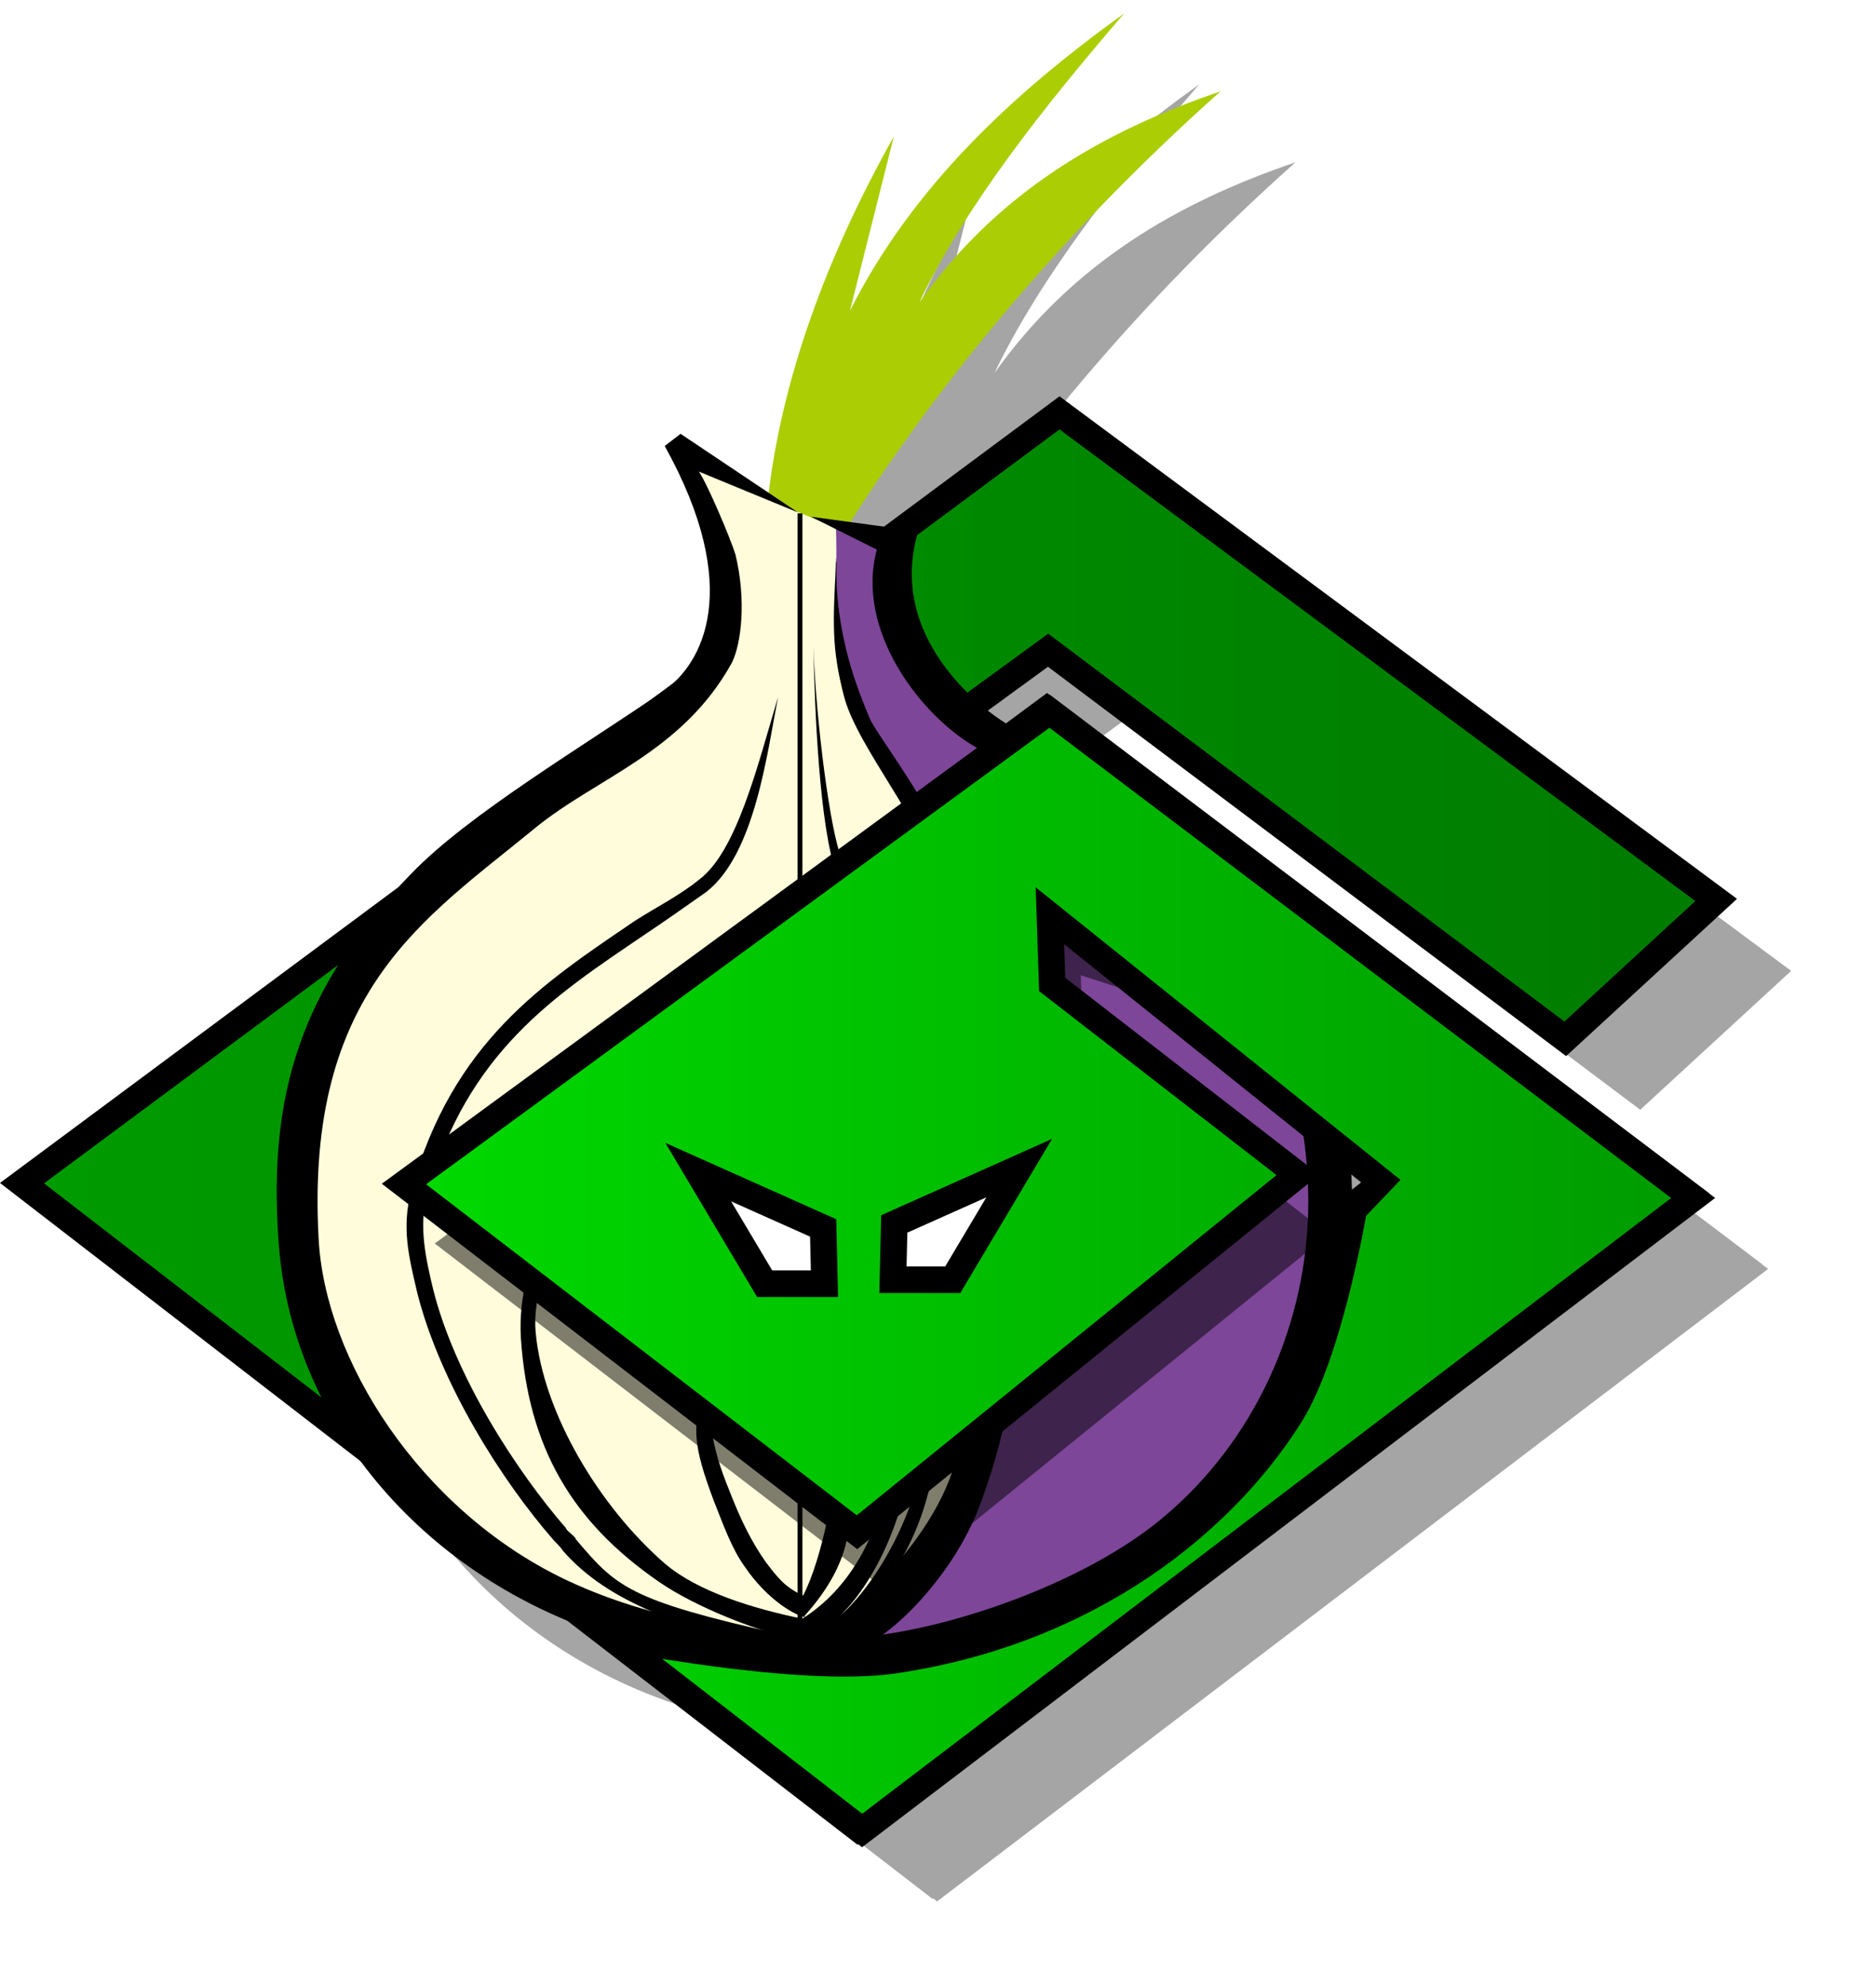 <svg xmlns="http://www.w3.org/2000/svg" xmlns:svg="http://www.w3.org/2000/svg" xmlns:xlink="http://www.w3.org/1999/xlink" id="svg2" width="589.242" height="623.973" version="1.0"><defs id="defs4"><linearGradient id="linearGradient4662"><stop id="stop4664" offset="0" stop-color="#009c00" stop-opacity="1"/><stop id="stop4666" offset="1" stop-color="#007b00" stop-opacity="1"/></linearGradient><linearGradient id="linearGradient4650"><stop id="stop4652" offset="0" stop-color="#00da00" stop-opacity="1"/><stop id="stop4654" offset="1" stop-color="#009a00" stop-opacity="1"/></linearGradient><filter id="filter4638" color-interpolation-filters="sRGB"><feGaussianBlur id="feGaussianBlur4640" stdDeviation="4.839"/></filter><linearGradient id="linearGradient4660" x1="196.312" x2="691.257" y1="281.749" y2="281.749" gradientTransform="translate(-36.77,83.439)" gradientUnits="userSpaceOnUse" xlink:href="#linearGradient4650"/><linearGradient id="linearGradient4668" x1="38.827" x2="589.234" y1="294.825" y2="294.825" gradientUnits="userSpaceOnUse" xlink:href="#linearGradient4662"/><linearGradient id="linearGradient4650-8"><stop id="stop4652-8" offset="0" stop-color="#00da00" stop-opacity="1"/><stop id="stop4654-6" offset="1" stop-color="#009a00" stop-opacity="1"/></linearGradient><filter id="filter4638-4" color-interpolation-filters="sRGB"><feGaussianBlur id="feGaussianBlur4640-4" stdDeviation="4.839"/></filter><linearGradient id="linearGradient4668-2" x1="38.827" x2="589.234" y1="294.825" y2="294.825" gradientUnits="userSpaceOnUse" xlink:href="#linearGradient4662-9"/><linearGradient id="linearGradient4662-9"><stop id="stop4664-1" offset="0" stop-color="#009c00" stop-opacity="1"/><stop id="stop4666-7" offset="1" stop-color="#007b00" stop-opacity="1"/></linearGradient><linearGradient id="linearGradient4737" x1="38.827" x2="589.234" y1="294.825" y2="294.825" gradientUnits="userSpaceOnUse" xlink:href="#linearGradient4662-9"/><linearGradient id="linearGradient4739"><stop id="stop4741" offset="0" stop-color="#009c00" stop-opacity="1"/><stop id="stop4743" offset="1" stop-color="#007b00" stop-opacity="1"/></linearGradient><linearGradient id="linearGradient4767" x1="38.827" x2="589.234" y1="294.825" y2="294.825" gradientUnits="userSpaceOnUse" xlink:href="#linearGradient4662-9"/><filter id="filter4966" color-interpolation-filters="sRGB"><feGaussianBlur id="feGaussianBlur4968" stdDeviation="13.209"/></filter><linearGradient id="linearGradient3053" x1="38.827" x2="589.234" y1="294.825" y2="294.825" gradientUnits="userSpaceOnUse" xlink:href="#linearGradient4662"/><linearGradient id="linearGradient3098" x1="38.827" x2="589.234" y1="294.825" y2="294.825" gradientUnits="userSpaceOnUse" xlink:href="#linearGradient4662"/><linearGradient id="linearGradient3100" x1="38.827" x2="589.234" y1="294.825" y2="294.825" gradientUnits="userSpaceOnUse" xlink:href="#linearGradient4662"/><linearGradient id="linearGradient3102" x1="196.312" x2="691.257" y1="281.749" y2="281.749" gradientTransform="translate(-36.77,83.439)" gradientUnits="userSpaceOnUse" xlink:href="#linearGradient4650"/></defs><g id="layer1" display="none" transform="translate(-45.657,-29.552)"><image id="image2503" width="686.798" height="558.372" x="31.434" y="57.586" xlink:href="/home/meejah/Downloads/TwistedLogo_files/TwistedLogo.html"/></g><path id="path2512" fill="#ccc" fill-opacity="1" fill-rule="evenodd" stroke="#000" stroke-linecap="butt" stroke-linejoin="miter" stroke-opacity="1" stroke-width="1.55" d="m 209.225,556.006 -75.841,66.785 126.779,94.518 C 481.981,540.212 661.169,412.274 883.869,242.455 L 367.132,-133.354 -147.341,248.68 266.954,568.457 678.419,253.774 360.906,13.8 43.394,248.68 264.69,422.435 484.855,244.719 363.736,150.2 363.17,117.94 528.436,247.548 264.124,453.564 4.341,244.719 361.472,-15.631 718.604,249.812 264.69,601.284 z m 41.736,-257.006 0,-28.127 -62.012,-26.134 31.006,54.26 z m 31.006,0 0,-28.127 69.763,-26.134 -38.757,54.26 z" opacity="0"/><g id="g3055" transform="matrix(0.835,0,0,0.835,-10.514,94.294)"><g id="g4846" fill="#000" fill-opacity="1" stroke="none" filter="url(#filter4966)" opacity=".352" transform="translate(-707.107,-265.872)"><g id="layer2-6" fill="#000" fill-opacity="1" stroke="none" display="inline" transform="matrix(1.176,0,0,1.176,705.523,254.432)"><path id="path2512-2-6" fill="#000" fill-opacity="1" fill-rule="evenodd" stroke="none" d="M 584.982,224.299 374.935,68.477 43.079,314.904 310.316,521.174 575.728,318.19 370.919,163.397 166.111,314.904 308.856,426.983 450.871,312.349 372.745,251.381 372.38,230.571 478.982,314.174 308.491,447.063 140.92,312.349 371.284,144.413 536.707,268.732 z M 300,347.362 l 0,-18.143 -40,-16.857 20,35 z m 20,0 0,-18.143 45,-16.857 -25,35 z"/></g><g id="layer3-9-9" fill="#000" fill-opacity="1" stroke="none" display="inline" transform="matrix(3.357,0,0,3.357,196.159,-30.795)"><g id="layer5-6" fill="#000" fill-opacity="1" stroke="none"><path id="path2554-0" fill="#000" fill-opacity="1" fill-rule="evenodd" stroke="none" d="m 264.513,77.978 -4.917,19.529 c 6.965,-13.793 18.027,-24.172 30.729,-33.323 -9.287,10.789 -17.754,21.579 -22.944,32.368 8.741,-12.292 20.486,-19.12 33.733,-23.627 -17.618,15.706 -31.602,32.559 -42.255,49.494 l -8.467,-3.687 c 1.501,-13.521 6.609,-27.369 14.121,-40.754 z"/><path id="path2534-4" fill="#000" fill-opacity="1" fill-rule="evenodd" stroke="none" d="m 241.901,115.142 16.116,6.686 c 0,4.098 -0.333,16.597 2.229,20.284 26.803,34.519 22.293,103.713 -5.43,105.488 -42.217,0 -58.317,-28.679 -58.317,-55.038 0,-24.037 28.816,-40.016 46.025,-54.219 4.37,-3.824 3.611,-12.275 -0.624,-23.201 z"/><path id="path2536-7" fill="#000" fill-opacity="1" fill-rule="evenodd" stroke="none" d="m 258.022,121.587 5.808,2.963 c -0.546,3.823 0.273,12.292 4.096,14.476 16.936,10.516 32.914,21.988 39.197,33.46 22.398,40.426 -15.706,77.846 -48.62,74.295 17.891,-13.248 23.081,-40.425 16.389,-70.062 -2.731,-11.609 -6.966,-22.125 -14.478,-34.007 -3.254,-5.832 -2.118,-13.066 -2.392,-21.125 z"/></g><g id="layer4-8" fill="#000" fill-opacity="1" stroke="none" display="inline"><path id="path2538-7" fill="#000" fill-opacity="1" stroke="none" d="m 255.226,120.589 12.018,1.639 c -3.551,11.745 6.966,19.939 10.38,21.852 7.648,4.234 15.023,8.604 20.896,13.93 11.063,10.106 17.345,24.31 17.345,39.333 0,14.886 -6.829,29.226 -18.301,38.786 -10.789,9.014 -25.675,12.838 -40.152,12.838 -9.014,0 -17.072,-0.409 -25.812,-3.278 -19.939,-6.692 -34.826,-23.763 -36.055,-44.25 -1.093,-15.979 2.458,-28.134 14.887,-40.835 6.418,-6.692 19.393,-14.34 28.271,-20.486 4.371,-3.005 9.014,-11.473 0.136,-27.451 l 1.776,-1.366 13.157,8.812 -11.108,-4.578 c 0.956,1.366 3.551,7.512 4.098,9.287 1.229,5.053 0.683,9.971 -0.41,12.155 -5.599,10.107 -15.159,12.838 -22.124,18.574 -12.292,10.106 -25.676,18.164 -24.174,45.888 0.683,13.657 11.336,30.319 27.314,38.104 9.014,4.371 19.394,6.146 29.91,6.692 9.423,0.41 27.451,-5.19 37.284,-13.384 10.516,-8.74 16.389,-21.988 16.389,-35.508 0,-13.658 -5.463,-26.632 -15.706,-35.783 -5.873,-5.326 -15.569,-11.745 -21.578,-15.16 -6.009,-3.414 -13.521,-12.974 -11.063,-22.124 z"/><path id="path2540-2" fill="#000" fill-opacity="1" stroke="none" d="m 251.539,140.802 c -1.229,6.283 -2.595,17.618 -8.058,21.852 -2.322,1.638 -4.644,3.278 -7.102,4.916 -9.833,6.693 -19.667,12.974 -24.173,29.09 -0.956,3.415 -0.136,7.102 0.684,10.516 2.458,9.833 9.423,20.486 14.886,26.769 0,0.273 1.093,0.956 1.093,1.229 4.507,5.327 5.873,6.829 22.944,10.652 l -0.41,1.913 c -10.243,-2.731 -18.71,-5.189 -24.037,-11.336 0,-0.136 -0.956,-1.093 -0.956,-1.093 -5.736,-6.556 -12.702,-17.481 -15.296,-27.724 -0.956,-4.098 -1.775,-7.238 -0.683,-11.473 4.643,-16.661 14.75,-23.217 24.993,-30.182 2.322,-1.502 5.053,-2.869 7.238,-4.644 4.233,-3.14 6.554,-12.701 8.877,-20.485 z"/><path id="path2542-2" fill="#000" fill-opacity="1" stroke="none" d="m 255.906,166.75 c 0.137,7.102 -0.556,10.665 1.219,15.719 1.092,3.004 4.782,7.101 5.875,11.062 1.502,5.327 3.138,11.199 3,14.75 0,4.098 -0.256,11.742 -2.031,19.937 -1.354,6.771 -4.473,12.582 -9.719,15.875 -5.373,-1.106 -11.682,-2.995 -15.406,-6.188 -7.238,-6.282 -13.649,-16.787 -14.469,-25.938 -0.682,-7.511 6.273,-18.588 15.969,-24.188 8.194,-4.78 10.1,-10.228 11.875,-18.969 -2.458,7.648 -4.766,14.059 -12.688,18.156 -11.472,6.009 -17.358,16.096 -16.812,25.656 0.819,12.291 5.742,20.619 15.438,27.312 4.097,2.868 11.751,5.899 16.531,6.719 l 0,-0.625 c 3.625,-0.679 8.318,-6.633 10.656,-14.688 2.049,-7.238 2.857,-16.502 2.719,-22.375 -0.137,-3.414 -1.643,-10.808 -4.375,-17.5 -1.502,-3.687 -3.809,-7.374 -5.312,-9.969 -1.637,-2.597 -1.649,-8.195 -2.469,-14.75 z"/><path id="path2544-0" fill="#000" fill-opacity="1" stroke="none" d="m 255.094,193.531 c 0.136,4.78 2.056,10.905 2.875,17.188 0.684,4.644 0.387,9.308 0.25,13.406 -0.135,4.743 -1.715,13.242 -3.875,17.375 -2.037,-0.934 -2.833,-1.999 -4.156,-3.719 -1.638,-2.322 -2.751,-4.644 -3.844,-7.375 -0.819,-2.049 -1.776,-4.394 -2.188,-7.125 -0.546,-4.097 -0.393,-10.507 4.25,-17.062 3.551,-5.19 4.365,-5.585 5.594,-11.594 -1.64,5.326 -2.862,5.869 -6.688,10.375 -4.233,4.917 -4.938,12.159 -4.938,18.031 0,2.459 0.981,5.187 1.938,7.781 1.092,2.732 2.029,5.452 3.531,7.5 2.258,3.321 5.148,5.209 6.562,5.562 0.009,0.002 0.022,-0.002 0.031,0 0.03,0.007 0.065,0.025 0.094,0.031 l 0,-0.156 c 2.65,-2.954 4.244,-5.889 4.781,-8.844 0.683,-3.551 0.84,-7.11 1.25,-11.344 0.409,-3.551 0.112,-8.334 -0.844,-13.25 -1.365,-6.146 -3.669,-12.412 -4.625,-16.781 z"/><path id="path2550-0" fill="#000" fill-opacity="1" stroke="none" d="m 255.499,135.066 c 0.137,7.101 0.683,20.35 2.595,25.539 0.546,1.775 5.599,9.56 9.149,18.983 2.459,6.556 3.005,12.565 3.415,14.34 1.639,7.785 -0.41,20.896 -3.142,33.324 -1.365,6.692 -6.009,15.023 -11.335,18.301 l -1.092,1.912 c 3.005,-0.137 10.379,-7.375 12.974,-16.389 4.371,-15.296 6.146,-22.398 4.098,-39.333 -0.273,-1.64 -0.956,-7.238 -3.551,-13.248 -3.824,-9.151 -9.287,-17.891 -9.969,-19.667 -1.23,-2.867 -2.869,-15.295 -3.142,-23.762 z"/><path id="path2552-3" fill="#000" fill-opacity="1" stroke="none" d="m 258.062,125.353 c -0.405,7.298 -0.514,9.986 0.851,15.312 1.502,5.873 9.151,14.34 12.292,24.037 6.009,18.574 4.507,42.884 0.136,61.867 -1.638,6.691 -9.424,16.389 -17.208,19.529 l 5.736,1.366 c 3.141,-0.137 11.198,-7.648 14.34,-16.252 5.052,-13.521 6.009,-29.636 3.96,-46.571 -0.137,-1.639 -2.869,-16.252 -5.463,-22.398 -3.688,-9.15 -10.244,-17.345 -10.926,-19.119 -1.228,-3.005 -3.927,-9.244 -3.718,-17.771 z"/><rect id="rect2556-2" width=".55" height="126.019" x="253.72" y="120.217" fill="#000" fill-opacity="1" stroke="none"/></g></g><path id="path4184-3-1" fill="#000" fill-opacity="1" stroke="none" d="m 911.441,647.46 170.423,131.013 165.837,-134.448 -92.428,-71.646 -0.849,-25.847 90.445,29.407 -90.575,-106.358 z" filter="url(#filter4638-4)"/><path id="path4184-6" fill="#000" fill-opacity="1" stroke="none" d="m 899.849,625.079 170.423,131.013 165.837,-134.448 -92.428,-71.646 -0.849,-25.847 124.492,99.863 -10.226,10.708 c 0,0 -8.944,53.403 -23.723,77.018 -16.149,25.803 -39.696,47.705 -65.862,63.259 -25.812,15.344 -53.653,24.89 -83.362,29.259 -35.385,5.204 -106.223,-8.982 -106.223,-8.982 l 94.277,73.018 312.59,-237.955 -242.092,-183.14 z"/><g id="g4400-0" fill="#000" fill-opacity="1" stroke="none" transform="translate(698.537,375.998)"><path id="path4340-2" fill="#000" fill-opacity="1" stroke="none" d="m 359,265.603 0.5,21 -22.5,0 -25,-42 z"/><path id="path4340-0-0" fill="#000" fill-opacity="1" stroke="none" d="m 385.75,264.103 -0.5,21 22.5,0 25,-42 z"/></g></g><g id="layer2" fill="url(#linearGradient3100)" fill-opacity="1" display="inline" transform="matrix(1.176,0,0,1.176,-29.784,-38.127)"><path id="path2512-2" fill="url(#linearGradient3098)" fill-opacity="1" fill-rule="evenodd" stroke="#000" stroke-dasharray="none" stroke-linecap="butt" stroke-linejoin="miter" stroke-miterlimit="4" stroke-opacity="1" stroke-width="8.504" d="M 584.982,224.299 374.935,68.477 43.079,314.904 310.316,521.174 575.728,318.19 370.919,163.397 166.111,314.904 308.856,426.983 450.871,312.349 372.745,251.381 372.38,230.571 478.982,314.174 308.491,447.063 140.92,312.349 371.284,144.413 536.707,268.732 z M 300,347.362 l 0,-18.143 -40,-16.857 20,35 z m 20,0 0,-18.143 45,-16.857 -25,35 z"/></g><g id="layer3-9" display="inline" transform="matrix(3.357,0,0,3.357,-539.148,-323.354)"><g id="layer5"><path id="path2554" fill="#abcd03" fill-rule="evenodd" stroke="none" d="m 264.513,77.978 -4.917,19.529 c 6.965,-13.793 18.027,-24.172 30.729,-33.323 -9.287,10.789 -17.754,21.579 -22.944,32.368 8.741,-12.292 20.486,-19.12 33.733,-23.627 -17.618,15.706 -31.602,32.559 -42.255,49.494 l -8.467,-3.687 c 1.501,-13.521 6.609,-27.369 14.121,-40.754 z"/><path id="path2534" fill="#fffcdb" fill-rule="evenodd" stroke="none" d="m 241.901,115.142 16.116,6.686 c 0,4.098 -0.333,16.597 2.229,20.284 26.803,34.519 22.293,103.713 -5.43,105.488 -42.217,0 -58.317,-28.679 -58.317,-55.038 0,-24.037 28.816,-40.016 46.025,-54.219 4.37,-3.824 3.611,-12.275 -0.624,-23.201 z"/><path id="path2536" fill="#7d4698" fill-rule="evenodd" stroke="none" d="m 258.022,121.587 5.808,2.963 c -0.546,3.823 0.273,12.292 4.096,14.476 16.936,10.516 32.914,21.988 39.197,33.46 22.398,40.426 -15.706,77.846 -48.62,74.295 17.891,-13.248 23.081,-40.425 16.389,-70.062 -2.731,-11.609 -6.966,-22.125 -14.478,-34.007 -3.254,-5.832 -2.118,-13.066 -2.392,-21.125 z"/></g><g id="layer4" display="inline"><path id="path2538" fill="#000" fill-opacity="1" stroke="none" d="m 255.226,120.589 12.018,1.639 c -3.551,11.745 6.966,19.939 10.38,21.852 7.648,4.234 15.023,8.604 20.896,13.93 11.063,10.106 17.345,24.31 17.345,39.333 0,14.886 -6.829,29.226 -18.301,38.786 -10.789,9.014 -25.675,12.838 -40.152,12.838 -9.014,0 -17.072,-0.409 -25.812,-3.278 -19.939,-6.692 -34.826,-23.763 -36.055,-44.25 -1.093,-15.979 2.458,-28.134 14.887,-40.835 6.418,-6.692 19.393,-14.34 28.271,-20.486 4.371,-3.005 9.014,-11.473 0.136,-27.451 l 1.776,-1.366 13.157,8.812 -11.108,-4.578 c 0.956,1.366 3.551,7.512 4.098,9.287 1.229,5.053 0.683,9.971 -0.41,12.155 -5.599,10.107 -15.159,12.838 -22.124,18.574 -12.292,10.106 -25.676,18.164 -24.174,45.888 0.683,13.657 11.336,30.319 27.314,38.104 9.014,4.371 19.394,6.146 29.91,6.692 9.423,0.41 27.451,-5.19 37.284,-13.384 10.516,-8.74 16.389,-21.988 16.389,-35.508 0,-13.658 -5.463,-26.632 -15.706,-35.783 -5.873,-5.326 -15.569,-11.745 -21.578,-15.16 -6.009,-3.414 -13.521,-12.974 -11.063,-22.124 z"/><path id="path2540" fill="#000" fill-opacity="1" stroke="none" d="m 251.539,140.802 c -1.229,6.283 -2.595,17.618 -8.058,21.852 -2.322,1.638 -4.644,3.278 -7.102,4.916 -9.833,6.693 -19.667,12.974 -24.173,29.09 -0.956,3.415 -0.136,7.102 0.684,10.516 2.458,9.833 9.423,20.486 14.886,26.769 0,0.273 1.093,0.956 1.093,1.229 4.507,5.327 5.873,6.829 22.944,10.652 l -0.41,1.913 c -10.243,-2.731 -18.71,-5.189 -24.037,-11.336 0,-0.136 -0.956,-1.093 -0.956,-1.093 -5.736,-6.556 -12.702,-17.481 -15.296,-27.724 -0.956,-4.098 -1.775,-7.238 -0.683,-11.473 4.643,-16.661 14.75,-23.217 24.993,-30.182 2.322,-1.502 5.053,-2.869 7.238,-4.644 4.233,-3.14 6.554,-12.701 8.877,-20.485 z"/><path id="path2542" fill="#000" fill-opacity="1" stroke="none" d="m 255.906,166.75 c 0.137,7.102 -0.556,10.665 1.219,15.719 1.092,3.004 4.782,7.101 5.875,11.062 1.502,5.327 3.138,11.199 3,14.75 0,4.098 -0.256,11.742 -2.031,19.937 -1.354,6.771 -4.473,12.582 -9.719,15.875 -5.373,-1.106 -11.682,-2.995 -15.406,-6.188 -7.238,-6.282 -13.649,-16.787 -14.469,-25.938 -0.682,-7.511 6.273,-18.588 15.969,-24.188 8.194,-4.78 10.1,-10.228 11.875,-18.969 -2.458,7.648 -4.766,14.059 -12.688,18.156 -11.472,6.009 -17.358,16.096 -16.812,25.656 0.819,12.291 5.742,20.619 15.438,27.312 4.097,2.868 11.751,5.899 16.531,6.719 l 0,-0.625 c 3.625,-0.679 8.318,-6.633 10.656,-14.688 2.049,-7.238 2.857,-16.502 2.719,-22.375 -0.137,-3.414 -1.643,-10.808 -4.375,-17.5 -1.502,-3.687 -3.809,-7.374 -5.312,-9.969 -1.637,-2.597 -1.649,-8.195 -2.469,-14.75 z"/><path id="path2544" fill="#000" fill-opacity="1" stroke="none" d="m 255.094,193.531 c 0.136,4.78 2.056,10.905 2.875,17.188 0.684,4.644 0.387,9.308 0.25,13.406 -0.135,4.743 -1.715,13.242 -3.875,17.375 -2.037,-0.934 -2.833,-1.999 -4.156,-3.719 -1.638,-2.322 -2.751,-4.644 -3.844,-7.375 -0.819,-2.049 -1.776,-4.394 -2.188,-7.125 -0.546,-4.097 -0.393,-10.507 4.25,-17.062 3.551,-5.19 4.365,-5.585 5.594,-11.594 -1.64,5.326 -2.862,5.869 -6.688,10.375 -4.233,4.917 -4.938,12.159 -4.938,18.031 0,2.459 0.981,5.187 1.938,7.781 1.092,2.732 2.029,5.452 3.531,7.5 2.258,3.321 5.148,5.209 6.562,5.562 0.009,0.002 0.022,-0.002 0.031,0 0.03,0.007 0.065,0.025 0.094,0.031 l 0,-0.156 c 2.65,-2.954 4.244,-5.889 4.781,-8.844 0.683,-3.551 0.84,-7.11 1.25,-11.344 0.409,-3.551 0.112,-8.334 -0.844,-13.25 -1.365,-6.146 -3.669,-12.412 -4.625,-16.781 z"/><path id="path2550" fill="#000" fill-opacity="1" stroke="none" d="m 255.499,135.066 c 0.137,7.101 0.683,20.35 2.595,25.539 0.546,1.775 5.599,9.56 9.149,18.983 2.459,6.556 3.005,12.565 3.415,14.34 1.639,7.785 -0.41,20.896 -3.142,33.324 -1.365,6.692 -6.009,15.023 -11.335,18.301 l -1.092,1.912 c 3.005,-0.137 10.379,-7.375 12.974,-16.389 4.371,-15.296 6.146,-22.398 4.098,-39.333 -0.273,-1.64 -0.956,-7.238 -3.551,-13.248 -3.824,-9.151 -9.287,-17.891 -9.969,-19.667 -1.23,-2.867 -2.869,-15.295 -3.142,-23.762 z"/><path id="path2552" fill="#000" fill-opacity="1" stroke="none" d="m 258.062,125.353 c -0.405,7.298 -0.514,9.986 0.851,15.312 1.502,5.873 9.151,14.34 12.292,24.037 6.009,18.574 4.507,42.884 0.136,61.867 -1.638,6.691 -9.424,16.389 -17.208,19.529 l 5.736,1.366 c 3.141,-0.137 11.198,-7.648 14.34,-16.252 5.052,-13.521 6.009,-29.636 3.96,-46.571 -0.137,-1.639 -2.869,-16.252 -5.463,-22.398 -3.688,-9.15 -10.244,-17.345 -10.926,-19.119 -1.228,-3.005 -3.927,-9.244 -3.718,-17.771 z"/><rect id="rect2556" width=".55" height="126.019" x="253.72" y="120.217" fill="#000" fill-opacity="1" stroke="none"/></g></g><path id="path4184-3" fill="#000" fill-opacity=".502" stroke="none" d="M 176.135,354.9 346.558,485.913 512.394,351.466 419.966,279.819 419.118,253.972 509.562,283.379 418.988,177.021 z" filter="url(#filter4638)"/><path id="path4184" fill="url(#linearGradient3102)" fill-opacity="1" stroke="#000" stroke-dasharray="none" stroke-linecap="butt" stroke-linejoin="miter" stroke-miterlimit="4" stroke-opacity="1" stroke-width="10" d="m 164.543,332.519 170.423,131.013 165.837,-134.448 -92.428,-71.646 -0.849,-25.847 124.492,99.863 -10.226,10.708 c 0,0 -8.944,53.403 -23.723,77.018 -16.149,25.803 -39.696,47.705 -65.862,63.259 -25.812,15.344 -53.653,24.89 -83.362,29.259 -35.385,5.204 -106.223,-8.982 -106.223,-8.982 L 336.898,575.735 649.488,337.78 407.395,154.64 z"/><g id="g4400" stroke-dasharray="none" stroke-miterlimit="4" stroke-width="10" transform="translate(-36.77,83.439)"><path id="path4340" fill="#fff" stroke="#000" stroke-dasharray="none" stroke-linecap="butt" stroke-linejoin="miter" stroke-miterlimit="4" stroke-opacity="1" stroke-width="10" d="m 359,265.603 0.5,21 -22.5,0 -25,-42 z"/><path id="path4340-0" fill="#fff" stroke="#000" stroke-dasharray="none" stroke-linecap="butt" stroke-linejoin="miter" stroke-miterlimit="4" stroke-opacity="1" stroke-width="10" d="m 385.75,264.103 -0.5,21 22.5,0 25,-42 z"/></g></g></svg>
